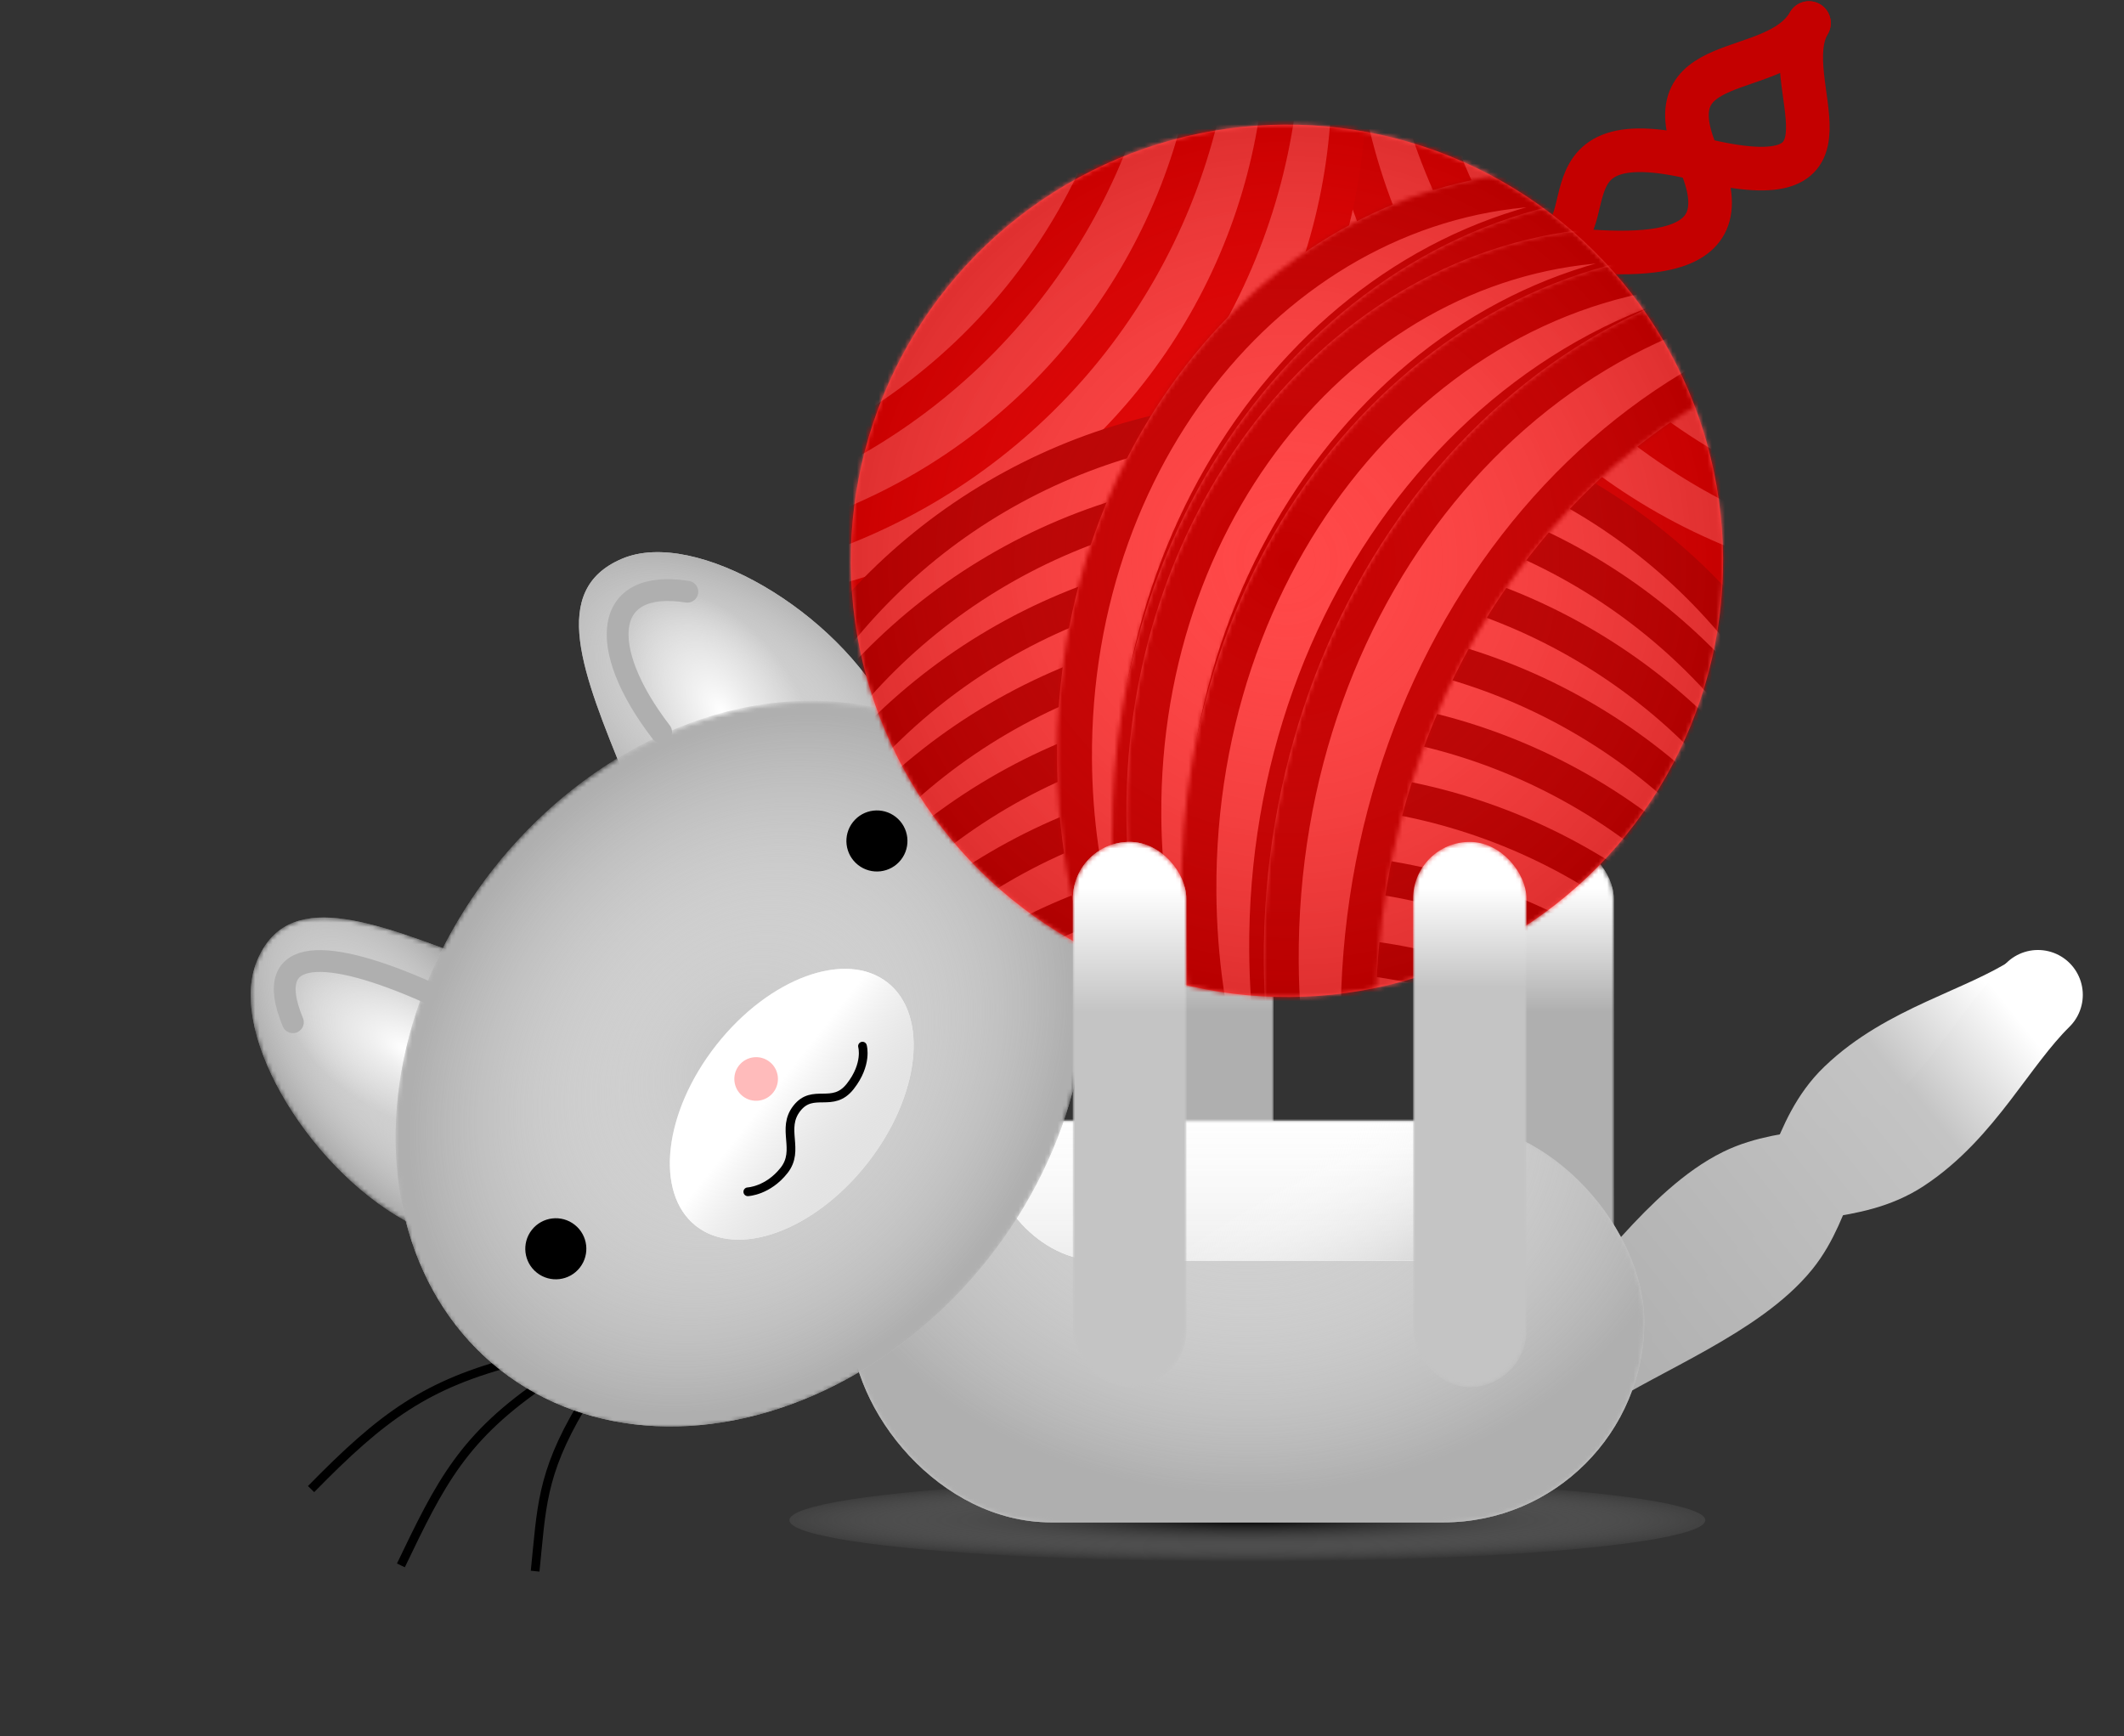 <svg width="487" height="398" viewBox="0 0 487 398" fill="none" xmlns="http://www.w3.org/2000/svg">
<rect x="0" y="0" width="487" height="398" fill="#333333" stroke="none"/>
<path d="M362.967 313.628C376.215 305.153 397.832 296.71 407.63 284.591C415.227 275.197 415.845 261.005 425.308 251.893C437.427 240.223 454.414 236.528 466.71 228.661" stroke="url(#paint0_linear)" stroke-width="20.33" stroke-linecap="round" stroke-linejoin="round"/>
<path d="M361.424 310.4C372.624 299.36 385.648 280.153 399.638 273.284C410.482 267.959 424.458 270.501 435.44 263.293C449.506 254.062 456.874 238.317 467.27 228.069" stroke="url(#paint1_linear)" stroke-width="20.57" stroke-linecap="round" stroke-linejoin="round"/>
<ellipse cx="286" cy="348.5" rx="105" ry="9.5" fill="url(#paint2_radial)"/>
<mask id="mask0" mask-type="alpha" maskUnits="userSpaceOnUse" x="266" y="193" width="26" height="125">
<rect x="266" y="193" width="26" height="125" rx="13" fill="#C4C4C4"/>
</mask>
<g mask="url(#mask0)">
<rect x="266" y="193" width="26" height="125" rx="13" fill="#C9C9C9"/>
<rect x="266" y="193" width="26" height="125" rx="13" fill="url(#paint3_radial)"/>
<rect x="266" y="193" width="26" height="125" rx="13" fill="url(#paint4_linear)"/>
</g>
<mask id="mask1" mask-type="alpha" maskUnits="userSpaceOnUse" x="344" y="193" width="26" height="125">
<rect x="344" y="193" width="26" height="125" rx="13" fill="#C4C4C4"/>
</mask>
<g mask="url(#mask1)">
<rect x="344" y="193" width="26" height="125" rx="13" fill="#C9C9C9"/>
<rect x="344" y="193" width="26" height="125" rx="13" fill="url(#paint5_radial)"/>
<rect x="344" y="193" width="26" height="125" rx="13" fill="url(#paint6_linear)"/>
</g>
<rect x="195" y="257" width="182" height="92" rx="46" fill="#C4C4C4"/>
<mask id="mask2" mask-type="alpha" maskUnits="userSpaceOnUse" x="195" y="257" width="182" height="92">
<rect x="195" y="257" width="182" height="92" rx="46" fill="#C4C4C4"/>
</mask>
<g mask="url(#mask2)">
<rect x="195" y="257" width="182" height="92" rx="46" fill="#C4C4C4"/>
<rect x="195" y="257" width="182" height="92" rx="46" fill="url(#paint7_radial)"/>
<rect x="227" y="231" width="122" height="58" rx="25" fill="white"/>
<rect x="227" y="231" width="122" height="58" rx="25" fill="url(#paint8_linear)"/>
<rect x="227" y="231" width="122" height="58" rx="25" fill="url(#paint9_linear)"/>
</g>
<mask id="mask3" mask-type="alpha" maskUnits="userSpaceOnUse" x="57" y="210" width="103" height="84">
<path d="M108.987 220.217C133.05 229.49 165.655 240.225 158.377 259.113C151.098 278 157.313 311.377 95.224 281.03C72.055 269.706 52.019 237.541 58.828 220.526C65.636 203.511 84.924 210.944 108.987 220.217Z" fill="#C4C4C4"/>
</mask>
<g mask="url(#mask3)">
<path d="M108.987 220.217C133.05 229.49 165.655 240.225 158.377 259.113C151.098 278 157.313 311.377 95.224 281.03C72.055 269.706 52.019 237.541 58.828 220.526C65.636 203.511 84.924 210.944 108.987 220.217Z" fill="#C4C4C4"/>
<path d="M108.987 220.217C133.05 229.49 165.655 240.225 158.377 259.113C151.098 278 157.313 311.377 95.224 281.03C72.055 269.706 52.019 237.541 58.828 220.526C65.636 203.511 84.924 210.944 108.987 220.217Z" fill="url(#paint10_radial)"/>
<path d="M108.987 220.217C133.05 229.49 165.655 240.225 158.377 259.113C151.098 278 157.313 311.377 95.224 281.03C72.055 269.706 52.019 237.541 58.828 220.526C65.636 203.511 84.924 210.944 108.987 220.217Z" fill="url(#paint11_radial)"/>
</g>
<path d="M143.316 178.239C153.061 202.115 164.436 234.503 183.176 226.854C201.917 219.206 235.409 224.762 203.846 163.282C192.069 140.341 159.516 120.942 142.639 128.084C125.761 135.226 133.572 154.363 143.316 178.239Z" fill="#C4C4C4"/>
<path d="M143.316 178.239C153.061 202.115 164.436 234.503 183.176 226.854C201.917 219.206 235.409 224.762 203.846 163.282C192.069 140.341 159.516 120.942 142.639 128.084C125.761 135.226 133.572 154.363 143.316 178.239Z" fill="url(#paint12_radial)"/>
<path d="M143.316 178.239C153.061 202.115 164.436 234.503 183.176 226.854C201.917 219.206 235.409 224.762 203.846 163.282C192.069 140.341 159.516 120.942 142.639 128.084C125.761 135.226 133.572 154.363 143.316 178.239Z" fill="url(#paint13_radial)"/>
<path d="M118.734 311.882C97.658 317.252 87.68 324.673 71.325 341.372" stroke="black" stroke-width="2"/>
<path d="M125.328 316.439C106.15 329.308 101.02 339.915 91.918 358.863" stroke="black" stroke-width="2"/>
<path d="M133.184 322.626C123.993 338.095 124.179 345.93 122.695 360.189" stroke="black" stroke-width="2"/>
<path d="M227.198 179.003C233.147 154.989 241.257 143.496 256.916 123.489" stroke="black" stroke-width="2"/>
<path d="M233.424 186.452C246.112 159.168 254.735 151.941 270.237 139.708" stroke="black" stroke-width="2"/>
<path d="M238.413 195.473C248.695 182.665 255.185 178.866 267.221 174.246" stroke="black" stroke-width="2"/>
<mask id="mask4" mask-type="alpha" maskUnits="userSpaceOnUse" x="90" y="160" width="159" height="168">
<ellipse cx="169.798" cy="244.126" rx="89.325" ry="72.197" transform="rotate(-51.779 169.798 244.126)" fill="#C4C4C4"/>
</mask>
<g mask="url(#mask4)">
<ellipse cx="169.898" cy="243.826" rx="89.325" ry="72.197" transform="rotate(-51.779 169.898 243.826)" fill="#C4C4C4"/>
<ellipse cx="169.898" cy="243.826" rx="89.325" ry="72.197" transform="rotate(-51.779 169.898 243.826)" fill="url(#paint14_radial)"/>
</g>
<circle cx="127.44" cy="286.28" r="7" transform="rotate(-51.779 127.44 286.28)" fill="black"/>
<circle cx="201.066" cy="192.791" r="7" transform="rotate(-51.779 201.066 192.791)" fill="black"/>
<ellipse cx="181.537" cy="253.147" rx="35.5" ry="22" transform="rotate(-51.779 181.537 253.147)" fill="white"/>
<ellipse cx="181.537" cy="253.147" rx="35.5" ry="22" transform="rotate(-51.779 181.537 253.147)" fill="url(#paint15_linear)"/>
<circle cx="173.371" cy="247.353" r="5" transform="rotate(-51.779 173.371 247.353)" fill="#FFBBBB"/>
<path d="M171.46 273.215C171.46 273.215 176.066 273.024 179.778 268.31C183.491 263.596 179.003 258.789 182.715 254.075C186.427 249.361 190.915 254.169 194.937 249.062C198.958 243.955 197.755 239.826 197.755 239.826" stroke="black" stroke-width="2" stroke-linecap="round" stroke-linejoin="round"/>
<path d="M67.148 234.344C59.67 216.362 75.57 217.496 98.019 227.47" stroke="#AFAFAF" stroke-width="5" stroke-linecap="round" stroke-linejoin="round"/>
<path d="M157.601 135.65C138.368 132.595 136.634 148.345 151.592 167.831" stroke="#AFAFAF" stroke-width="5" stroke-linecap="round" stroke-linejoin="round"/>
<path d="M350.101 56.205C372.17 58.725 348.558 26.214 389.472 36.446C430.387 46.678 406.857 18.832 414.769 5.28" stroke="#C40000" stroke-width="10" stroke-linecap="round"/>
<path d="M350.101 56.205C372.17 58.725 401 62 389.472 36.446C377.945 10.893 406.857 18.832 414.769 5.28" stroke="#C40000" stroke-width="10" stroke-linecap="round"/>
<circle cx="295.074" cy="128.567" r="100" transform="rotate(-0.375 295.074 128.567)" fill="#FF4848"/>
<mask id="mask5" mask-type="alpha" maskUnits="userSpaceOnUse" x="194" y="27" width="202" height="203">
<circle cx="295.074" cy="128.567" r="100" transform="rotate(-0.375 295.074 128.567)" fill="#FF4848"/>
</mask>
<g mask="url(#mask5)">
<circle cx="418.39" cy="23.757" r="142.5" transform="rotate(-0.375 418.39 23.757)" fill="#FF4848" stroke="#DA0101" stroke-width="9"/>
<circle cx="433.304" cy="10.659" r="142.5" transform="rotate(-0.375 433.304 10.659)" fill="#FF4848" stroke="#DA0101" stroke-width="9"/>
<circle cx="448.219" cy="-2.439" r="142.5" transform="rotate(-0.375 448.219 -2.439)" fill="#FF4848" stroke="#DA0101" stroke-width="9"/>
<circle cx="463.133" cy="-15.537" r="142.5" transform="rotate(-0.375 463.133 -15.537)" fill="#FF4848" stroke="#DA0101" stroke-width="9"/>
<circle cx="478.048" cy="-28.636" r="142.5" transform="rotate(-0.375 478.048 -28.636)" fill="#FF4848" stroke="#DA0101" stroke-width="9"/>
<circle cx="173.349" cy="18.362" r="136" transform="rotate(-0.375 173.349 18.362)" fill="#FF4848" stroke="#E00101" stroke-width="8"/>
<circle cx="158.271" cy="6.461" r="136" transform="rotate(-0.375 158.271 6.461)" fill="#FF4848" stroke="#E00101" stroke-width="8"/>
<circle cx="143.192" cy="-5.441" r="136" transform="rotate(-0.375 143.192 -5.441)" fill="#FF4848" stroke="#E00101" stroke-width="8"/>
<circle cx="128.114" cy="-17.342" r="136" transform="rotate(-0.375 128.114 -17.342)" fill="#FF4848" stroke="#E00101" stroke-width="8"/>
<circle cx="113.036" cy="-29.244" r="136" transform="rotate(-0.375 113.036 -29.244)" fill="#FF4848" stroke="#E00101" stroke-width="8"/>
<circle cx="295.729" cy="228.565" r="133" transform="rotate(-0.375 295.729 228.565)" fill="#FF4848" stroke="#B80101" stroke-width="8"/>
<circle cx="295.841" cy="245.564" r="133" transform="rotate(-0.375 295.841 245.564)" fill="#FF4848" stroke="#B80101" stroke-width="8"/>
<circle cx="295.952" cy="262.564" r="133" transform="rotate(-0.375 295.952 262.564)" fill="#FF4848" stroke="#B80101" stroke-width="8"/>
<circle cx="296.064" cy="279.564" r="133" transform="rotate(-0.375 296.064 279.564)" fill="#FF4848" stroke="#B80101" stroke-width="8"/>
<circle cx="296.175" cy="296.563" r="133" transform="rotate(-0.375 296.175 296.563)" fill="#FF4848" stroke="#B80101" stroke-width="8"/>
<circle cx="296.286" cy="313.563" r="133" transform="rotate(-0.375 296.286 313.563)" fill="#FF4848" stroke="#B80101" stroke-width="8"/>
<circle cx="296.411" cy="332.563" r="133" transform="rotate(-0.375 296.411 332.563)" fill="#FF4848" stroke="#B80101" stroke-width="8"/>
<circle cx="296.535" cy="351.562" r="133" transform="rotate(-0.375 296.535 351.562)" fill="#FF4848" stroke="#B80101" stroke-width="8"/>
<mask id="path-52-inside-1" fill="white">
<path fill-rule="evenodd" clip-rule="evenodd" d="M420.184 59.686C407.426 54.243 393.623 51.31 379.228 51.404C315.051 51.825 263.42 112.259 263.905 186.389C264.217 234.015 285.966 275.706 318.496 299.319C274.374 280.493 242.748 231.642 242.371 174.14C241.886 100.01 293.517 39.575 357.694 39.155C380.639 39.004 402.081 46.546 420.184 59.686Z"/>
</mask>
<path fill-rule="evenodd" clip-rule="evenodd" d="M420.184 59.686C407.426 54.243 393.623 51.31 379.228 51.404C315.051 51.825 263.42 112.259 263.905 186.389C264.217 234.015 285.966 275.706 318.496 299.319C274.374 280.493 242.748 231.642 242.371 174.14C241.886 100.01 293.517 39.575 357.694 39.155C380.639 39.004 402.081 46.546 420.184 59.686Z" fill="#FF4848"/>
<path d="M420.184 59.686L417.045 67.044L424.884 53.212L420.184 59.686ZM318.496 299.319L315.357 306.677L323.196 292.845L318.496 299.319ZM379.28 59.404C392.539 59.317 405.258 62.016 417.045 67.044L423.324 52.328C409.594 46.47 394.706 43.302 379.175 43.404L379.28 59.404ZM271.905 186.336C271.441 115.503 320.566 59.788 379.28 59.404L379.175 43.404C309.537 43.86 255.398 109.015 255.905 186.441L271.905 186.336ZM323.196 292.845C292.877 270.838 272.202 231.614 271.905 186.336L255.905 186.441C256.233 236.415 279.054 280.575 313.797 305.793L323.196 292.845ZM321.636 291.961C280.817 274.545 250.73 228.83 250.371 174.087L234.372 174.192C234.767 234.453 267.931 286.442 315.357 306.677L321.636 291.961ZM250.371 174.087C249.907 103.254 299.032 47.539 357.746 47.154L357.641 31.155C288.003 31.611 233.864 96.766 234.372 174.192L250.371 174.087ZM357.746 47.154C378.852 47.016 398.651 53.941 415.485 66.16L424.884 53.212C405.512 39.151 382.426 30.992 357.641 31.155L357.746 47.154Z" fill="#C40000" mask="url(#path-52-inside-1)"/>
<mask id="path-54-inside-2" fill="white">
<path fill-rule="evenodd" clip-rule="evenodd" d="M449.268 66.596C435.329 60.649 420.249 57.444 404.522 57.547C334.406 58.007 277.997 124.034 278.527 205.024C278.868 257.057 302.629 302.606 338.17 328.404C289.965 307.837 255.412 254.464 255.001 191.641C254.47 110.651 310.88 44.624 380.995 44.165C406.063 44 429.49 52.24 449.268 66.596Z"/>
</mask>
<path fill-rule="evenodd" clip-rule="evenodd" d="M449.268 66.596C435.329 60.649 420.249 57.444 404.522 57.547C334.406 58.007 277.997 124.034 278.527 205.024C278.868 257.057 302.629 302.606 338.17 328.404C289.965 307.837 255.412 254.464 255.001 191.641C254.47 110.651 310.88 44.624 380.995 44.165C406.063 44 429.49 52.24 449.268 66.596Z" fill="#FF4848"/>
<path d="M449.268 66.596L446.129 73.954L453.968 60.122L449.268 66.596ZM338.17 328.404L335.031 335.763L342.87 321.93L338.17 328.404ZM404.574 65.547C419.165 65.452 433.162 68.422 446.129 73.954L452.408 59.238C437.497 52.876 421.332 49.437 404.469 49.548L404.574 65.547ZM286.527 204.971C286.018 127.278 339.921 65.971 404.574 65.547L404.469 49.548C328.892 50.043 269.975 120.79 270.528 205.076L286.527 204.971ZM342.87 321.93C309.541 297.738 286.853 254.657 286.527 204.971L270.528 205.076C270.884 259.457 295.718 307.475 333.471 334.879L342.87 321.93ZM341.31 321.046C296.408 301.888 263.394 251.653 263.001 191.588L247.001 191.693C247.431 257.276 283.521 313.785 335.031 335.763L341.31 321.046ZM263.001 191.588C262.491 113.896 316.394 52.588 381.047 52.164L380.943 36.165C305.365 36.66 246.449 107.407 247.001 191.693L263.001 191.588ZM381.047 52.164C404.276 52.012 426.059 59.635 444.569 73.07L453.968 60.122C432.921 44.845 407.851 35.988 380.943 36.165L381.047 52.164Z" fill="#C40000" mask="url(#path-54-inside-2)"/>
<mask id="path-56-inside-3" fill="white">
<path fill-rule="evenodd" clip-rule="evenodd" d="M485.517 71.502C470.331 65.023 453.902 61.532 436.769 61.644C360.384 62.145 298.93 134.076 299.508 222.307C299.88 278.993 325.765 328.616 364.484 356.72C311.968 334.313 274.327 276.169 273.878 207.728C273.3 119.497 334.753 47.565 411.138 47.065C438.448 46.886 463.97 55.862 485.517 71.502Z"/>
</mask>
<path fill-rule="evenodd" clip-rule="evenodd" d="M485.517 71.502C470.331 65.023 453.902 61.532 436.769 61.644C360.384 62.145 298.93 134.076 299.508 222.307C299.88 278.993 325.765 328.616 364.484 356.72C311.968 334.313 274.327 276.169 273.878 207.728C273.3 119.497 334.753 47.565 411.138 47.065C438.448 46.886 463.97 55.862 485.517 71.502Z" fill="#FF4848"/>
<path d="M485.517 71.502L482.377 78.86L490.216 65.028L485.517 71.502ZM364.484 356.72L361.345 364.079L369.184 350.246L364.484 356.72ZM436.821 69.644C452.818 69.539 468.163 72.796 482.377 78.86L488.656 64.144C472.499 57.25 454.986 53.525 436.716 53.644L436.821 69.644ZM307.508 222.255C306.952 137.32 365.898 70.109 436.821 69.644L436.716 53.644C354.869 54.181 290.909 130.832 291.509 222.36L307.508 222.255ZM369.184 350.246C332.677 323.747 307.864 276.593 307.508 222.255L291.509 222.36C291.895 281.393 318.854 333.484 359.785 363.195L369.184 350.246ZM367.624 349.362C318.412 328.365 282.308 273.357 281.878 207.675L265.878 207.78C266.345 278.98 305.525 340.262 361.345 364.079L367.624 349.362ZM281.878 207.675C281.321 122.741 340.268 55.529 411.191 55.065L411.086 39.065C329.239 39.601 265.278 116.252 265.878 207.78L281.878 207.675ZM411.191 55.065C436.661 54.898 460.539 63.257 480.817 77.976L490.216 65.028C467.4 48.467 440.236 38.874 411.086 39.065L411.191 55.065Z" fill="#C40000" mask="url(#path-56-inside-3)"/>
<mask id="path-58-inside-4" fill="white">
<path fill-rule="evenodd" clip-rule="evenodd" d="M436.082 72.582C423.323 67.139 409.52 64.206 395.125 64.3C330.948 64.721 279.317 125.155 279.803 199.285C280.115 246.911 301.863 288.602 334.394 312.215C290.271 293.389 258.646 244.538 258.269 187.036C257.783 112.906 309.415 52.471 373.591 52.051C396.536 51.9 417.979 59.442 436.082 72.582Z"/>
</mask>
<path fill-rule="evenodd" clip-rule="evenodd" d="M436.082 72.582C423.323 67.139 409.52 64.206 395.125 64.3C330.948 64.721 279.317 125.155 279.803 199.285C280.115 246.911 301.863 288.602 334.394 312.215C290.271 293.389 258.646 244.538 258.269 187.036C257.783 112.906 309.415 52.471 373.591 52.051C396.536 51.9 417.979 59.442 436.082 72.582Z" fill="#FF4848"/>
<path d="M436.082 72.582L432.942 79.941L440.781 66.108L436.082 72.582ZM334.394 312.215L331.254 319.573L339.093 305.741L334.394 312.215ZM395.178 72.3C408.436 72.213 421.156 74.912 432.942 79.941L439.221 65.224C425.491 59.366 410.604 56.198 395.073 56.3L395.178 72.3ZM287.803 199.232C287.338 128.399 336.463 72.685 395.178 72.3L395.073 56.3C325.434 56.757 271.295 121.911 271.803 199.337L287.803 199.232ZM339.093 305.741C308.775 283.734 288.099 244.511 287.803 199.232L271.803 199.337C272.13 249.311 294.952 293.471 329.694 318.689L339.093 305.741ZM337.533 304.857C296.715 287.441 266.627 241.726 266.269 186.983L250.269 187.088C250.664 247.349 283.828 299.338 331.254 319.573L337.533 304.857ZM266.269 186.983C265.804 116.15 314.929 60.435 373.644 60.051L373.539 44.051C303.9 44.507 249.762 109.662 250.269 187.088L266.269 186.983ZM373.644 60.051C394.749 59.912 414.548 66.837 431.382 79.057L440.781 66.108C421.409 52.047 398.324 43.889 373.539 44.051L373.644 60.051Z" fill="#C40000" mask="url(#path-58-inside-4)"/>
<mask id="path-60-inside-5" fill="white">
<path fill-rule="evenodd" clip-rule="evenodd" d="M465.166 79.492C451.227 73.545 436.146 70.34 420.419 70.444C350.304 70.903 293.894 136.93 294.425 217.92C294.766 269.953 318.527 315.503 354.068 341.3C305.862 320.733 271.31 267.36 270.898 204.537C270.367 123.548 326.777 57.52 396.892 57.061C421.961 56.896 445.387 65.136 465.166 79.492Z"/>
</mask>
<path fill-rule="evenodd" clip-rule="evenodd" d="M465.166 79.492C451.227 73.545 436.146 70.34 420.419 70.444C350.304 70.903 293.894 136.93 294.425 217.92C294.766 269.953 318.527 315.503 354.068 341.3C305.862 320.733 271.31 267.36 270.898 204.537C270.367 123.548 326.777 57.52 396.892 57.061C421.961 56.896 445.387 65.136 465.166 79.492Z" fill="#FF4848"/>
<path d="M465.166 79.492L462.026 86.85L469.865 73.018L465.166 79.492ZM354.068 341.3L350.928 348.659L358.767 334.826L354.068 341.3ZM420.471 78.443C435.062 78.348 449.059 81.318 462.026 86.85L468.305 72.134C453.394 65.772 437.23 62.333 420.367 62.444L420.471 78.443ZM302.425 217.867C301.915 140.174 355.818 78.867 420.471 78.443L420.367 62.444C344.789 62.939 285.873 133.686 286.425 217.972L302.425 217.867ZM358.767 334.826C325.438 310.634 302.75 267.553 302.425 217.867L286.425 217.972C286.781 272.353 311.615 320.371 349.368 347.775L358.767 334.826ZM357.207 333.942C312.305 314.784 279.292 264.549 278.898 204.484L262.898 204.589C263.328 270.172 299.419 326.681 350.928 348.659L357.207 333.942ZM278.898 204.484C278.389 126.792 332.291 65.484 396.945 65.061L396.84 49.061C321.262 49.556 262.346 120.303 262.898 204.589L278.898 204.484ZM396.945 65.061C420.174 64.908 441.957 72.531 460.466 85.966L469.865 73.018C448.818 57.741 423.748 48.885 396.84 49.061L396.945 65.061Z" fill="#C40000" mask="url(#path-60-inside-5)"/>
<mask id="path-62-inside-6" fill="white">
<path fill-rule="evenodd" clip-rule="evenodd" d="M501.414 84.398C486.228 77.919 469.799 74.428 452.666 74.54C376.281 75.041 314.828 146.972 315.406 235.203C315.777 291.889 341.663 341.512 380.382 369.616C327.866 347.209 290.224 289.065 289.775 220.624C289.197 132.393 350.651 60.461 427.036 59.961C454.346 59.782 479.867 68.758 501.414 84.398Z"/>
</mask>
<path fill-rule="evenodd" clip-rule="evenodd" d="M501.414 84.398C486.228 77.919 469.799 74.428 452.666 74.54C376.281 75.041 314.828 146.972 315.406 235.203C315.777 291.889 341.663 341.512 380.382 369.616C327.866 347.209 290.224 289.065 289.775 220.624C289.197 132.393 350.651 60.461 427.036 59.961C454.346 59.782 479.867 68.758 501.414 84.398Z" fill="#FF4848"/>
<path d="M501.414 84.398L498.274 91.756L506.113 77.924L501.414 84.398ZM380.382 369.616L377.242 376.975L385.081 363.142L380.382 369.616ZM452.718 82.54C468.716 82.435 484.061 85.692 498.274 91.756L504.554 77.04C488.396 70.146 470.883 66.421 452.614 66.54L452.718 82.54ZM323.406 235.151C322.849 150.216 381.795 83.005 452.718 82.54L452.614 66.54C370.767 67.077 306.806 143.728 307.406 235.256L323.406 235.151ZM385.081 363.142C348.574 336.643 323.762 289.489 323.406 235.151L307.406 235.256C307.793 294.289 334.751 346.38 375.682 376.091L385.081 363.142ZM383.521 362.258C334.309 341.261 298.206 286.253 297.775 220.571L281.776 220.676C282.242 291.876 321.422 353.158 377.242 376.975L383.521 362.258ZM297.775 220.571C297.219 135.637 356.165 68.425 427.088 67.961L426.983 51.961C345.136 52.497 281.176 129.149 281.776 220.676L297.775 220.571ZM427.088 67.961C452.559 67.794 476.436 76.153 496.715 90.872L506.113 77.924C483.298 61.363 456.133 51.77 426.983 51.961L427.088 67.961Z" fill="#C40000" mask="url(#path-62-inside-6)"/>
<circle cx="295.074" cy="128.567" r="100" transform="rotate(-0.375 295.074 128.567)" fill="url(#paint16_radial)"/>
</g>
<mask id="mask6" mask-type="alpha" maskUnits="userSpaceOnUse" x="246" y="193" width="26" height="125">
<rect x="246" y="193" width="26" height="125" rx="13" fill="#C4C4C4"/>
</mask>
<g mask="url(#mask6)">
<rect x="246" y="193" width="26" height="125" rx="13" fill="#C9C9C9"/>
<rect x="246" y="193" width="26" height="125" rx="13" fill="url(#paint17_radial)"/>
<rect x="246" y="193" width="26" height="125" rx="13" fill="url(#paint18_linear)"/>
</g>
<mask id="mask7" mask-type="alpha" maskUnits="userSpaceOnUse" x="324" y="193" width="26" height="125">
<rect x="324" y="193" width="26" height="125" rx="13" fill="#C4C4C4"/>
</mask>
<g mask="url(#mask7)">
<rect x="324" y="193" width="26" height="125" rx="13" fill="url(#paint19_linear)"/>
</g>
<defs>
<linearGradient id="paint0_linear" x1="361.88" y1="312.266" x2="466.675" y2="228.617" gradientUnits="userSpaceOnUse">
<stop stop-color="#AFAFAF"/>
<stop offset="0.729" stop-color="#C4C4C4"/>
<stop offset="0.948" stop-color="white"/>
</linearGradient>
<linearGradient id="paint1_linear" x1="362.511" y1="311.762" x2="467.306" y2="228.114" gradientUnits="userSpaceOnUse">
<stop stop-color="#AFAFAF"/>
<stop offset="0.729" stop-color="#C4C4C4"/>
<stop offset="0.948" stop-color="white"/>
</linearGradient>
<radialGradient id="paint2_radial" cx="0" cy="0" r="1" gradientUnits="userSpaceOnUse" gradientTransform="translate(286 348.5) rotate(90) scale(9.5 118.963)">
<stop/>
<stop offset="1" stop-color="#C4C4C4" stop-opacity="0"/>
</radialGradient>
<radialGradient id="paint3_radial" cx="0" cy="0" r="1" gradientUnits="userSpaceOnUse" gradientTransform="translate(279 255.5) rotate(90) scale(54 24)">
<stop stop-color="white" stop-opacity="0"/>
<stop offset="1" stop-color="#C4C4C4"/>
</radialGradient>
<linearGradient id="paint4_linear" x1="279" y1="203.5" x2="279" y2="232" gradientUnits="userSpaceOnUse">
<stop stop-color="white"/>
<stop offset="1" stop-color="#AFAFAF"/>
</linearGradient>
<radialGradient id="paint5_radial" cx="0" cy="0" r="1" gradientUnits="userSpaceOnUse" gradientTransform="translate(357 255.5) rotate(90) scale(54 24)">
<stop stop-color="white" stop-opacity="0"/>
<stop offset="1" stop-color="#C4C4C4"/>
</radialGradient>
<linearGradient id="paint6_linear" x1="357" y1="203.5" x2="357" y2="232" gradientUnits="userSpaceOnUse">
<stop stop-color="white"/>
<stop offset="1" stop-color="#AFAFAF"/>
</linearGradient>
<radialGradient id="paint7_radial" cx="0" cy="0" r="1" gradientUnits="userSpaceOnUse" gradientTransform="translate(286 257) rotate(90) scale(89.5 108.957)">
<stop stop-color="white" stop-opacity="0"/>
<stop offset="0.954" stop-color="#AFAFAF"/>
</radialGradient>
<linearGradient id="paint8_linear" x1="288" y1="246" x2="288" y2="289" gradientUnits="userSpaceOnUse">
<stop stop-color="white" stop-opacity="0"/>
<stop offset="1" stop-color="#EDEDED"/>
</linearGradient>
<linearGradient id="paint9_linear" x1="307" y1="260" x2="332" y2="295.5" gradientUnits="userSpaceOnUse">
<stop stop-color="white" stop-opacity="0"/>
<stop offset="1" stop-color="#C9C9C9"/>
</linearGradient>
<radialGradient id="paint10_radial" cx="0" cy="0" r="1" gradientUnits="userSpaceOnUse" gradientTransform="translate(90 243) rotate(52.539) scale(48.503 24.374)">
<stop stop-color="white" stop-opacity="0"/>
<stop offset="1" stop-color="#AFAFAF"/>
</radialGradient>
<radialGradient id="paint11_radial" cx="0" cy="0" r="1" gradientUnits="userSpaceOnUse" gradientTransform="translate(93 240.5) rotate(29.148) scale(29.77 15.575)">
<stop stop-color="white"/>
<stop offset="1" stop-color="white" stop-opacity="0"/>
</radialGradient>
<radialGradient id="paint12_radial" cx="0" cy="0" r="1" gradientUnits="userSpaceOnUse" gradientTransform="translate(169 163.5) rotate(-145.548) scale(52.146 29.961)">
<stop stop-color="white" stop-opacity="0"/>
<stop offset="1" stop-color="#AFAFAF"/>
</radialGradient>
<radialGradient id="paint13_radial" cx="0" cy="0" r="1" gradientUnits="userSpaceOnUse" gradientTransform="translate(165.5 163) rotate(56.31) scale(30.647 17.608)">
<stop stop-color="white"/>
<stop offset="1" stop-color="white" stop-opacity="0"/>
</radialGradient>
<radialGradient id="paint14_radial" cx="0" cy="0" r="1" gradientUnits="userSpaceOnUse" gradientTransform="translate(169.898 243.826) rotate(90) scale(72.197 89.325)">
<stop stop-color="white" stop-opacity="0"/>
<stop offset="0.959" stop-color="#AFAFAF"/>
</radialGradient>
<linearGradient id="paint15_linear" x1="181.537" y1="231.147" x2="181.537" y2="275.147" gradientUnits="userSpaceOnUse">
<stop stop-color="white" stop-opacity="0"/>
<stop offset="0.38" stop-color="white"/>
<stop offset="1" stop-color="#C4C4C4" stop-opacity="0.47"/>
</linearGradient>
<radialGradient id="paint16_radial" cx="0" cy="0" r="1" gradientUnits="userSpaceOnUse" gradientTransform="translate(295.074 128.567) rotate(90) scale(100)">
<stop stop-color="#FF4848" stop-opacity="0"/>
<stop offset="0.984" stop-color="#A20000" stop-opacity="0.33"/>
</radialGradient>
<radialGradient id="paint17_radial" cx="0" cy="0" r="1" gradientUnits="userSpaceOnUse" gradientTransform="translate(259 255.5) rotate(90) scale(54 24)">
<stop stop-color="white" stop-opacity="0"/>
<stop offset="1" stop-color="#C4C4C4"/>
</radialGradient>
<linearGradient id="paint18_linear" x1="259" y1="203.5" x2="259" y2="232" gradientUnits="userSpaceOnUse">
<stop stop-color="white"/>
<stop offset="1" stop-color="#C4C4C4"/>
</linearGradient>
<linearGradient id="paint19_linear" x1="337" y1="203.5" x2="337" y2="262" gradientUnits="userSpaceOnUse">
<stop stop-color="white"/>
<stop offset="0.389" stop-color="#C4C4C4"/>
<stop offset="1" stop-color="#C4C4C4"/>
</linearGradient>
</defs>
</svg>
